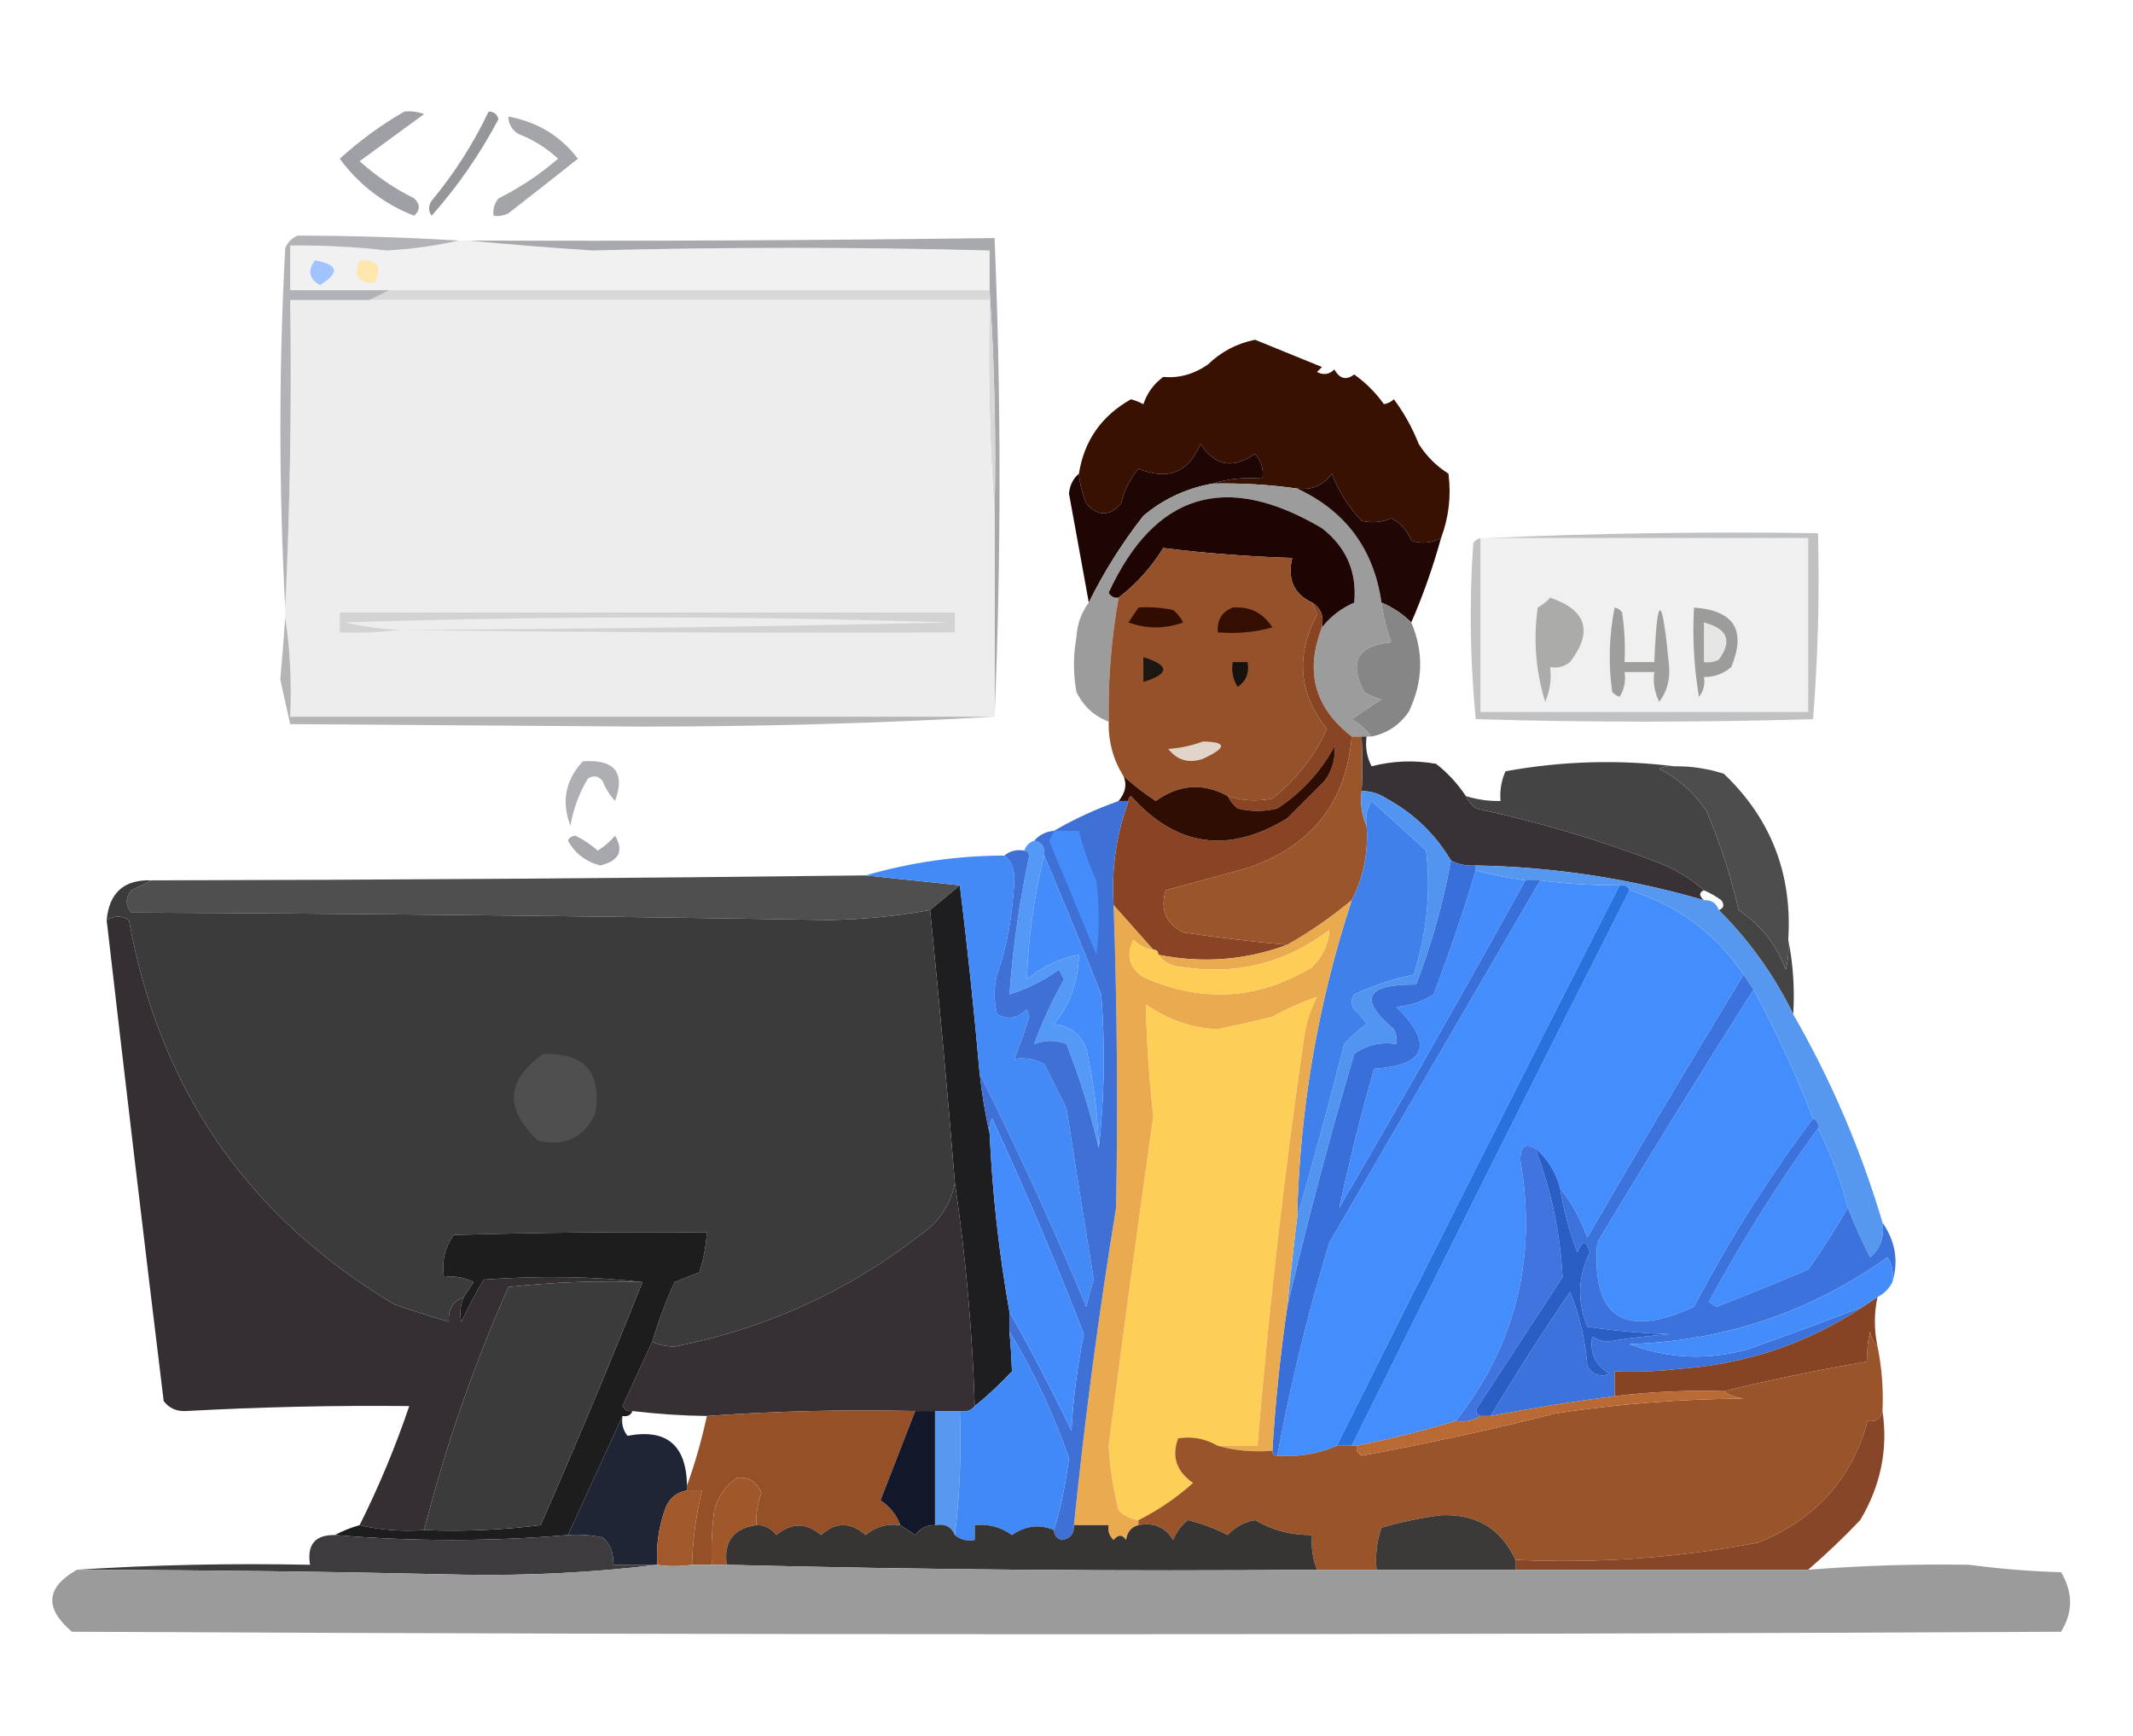 <?xml version="1.0" encoding="UTF-8"?>
<!DOCTYPE svg PUBLIC "-//W3C//DTD SVG 1.1//EN" "http://www.w3.org/Graphics/SVG/1.1/DTD/svg11.dtd">
<svg xmlns="http://www.w3.org/2000/svg" version="1.1" width="430px" height="350px" style="shape-rendering:geometricPrecision; text-rendering:geometricPrecision; image-rendering:optimizeQuality; fill-rule:evenodd; clip-rule:evenodd" xmlns:xlink="http://www.w3.org/1999/xlink">
<g><path style="opacity:0.969" fill="#919398" d="M 98.5,22.5 C 99.497,22.47 100.164,22.97 100.5,24C 96.795,31.041 92.295,37.541 87,43.5C 86.333,42.5 86.333,41.5 87,40.5C 91.603,34.952 95.437,28.952 98.5,22.5 Z"/></g>
<g><path style="opacity:1" fill="#a3a5a8" d="M 102.5,23.5 C 108.322,24.571 112.989,27.405 116.5,32C 111.929,35.639 107.262,39.306 102.5,43C 101.552,43.483 100.552,43.65 99.5,43.5C 99.33,42.178 99.663,41.011 100.5,40C 104.844,37.83 108.844,35.163 112.5,32C 110.17,29.833 107.503,28.166 104.5,27C 103.177,26.184 102.511,25.017 102.5,23.5 Z"/></g>
<g><path style="opacity:0.999" fill="#9fa0a5" d="M 81.5,22.5 C 82.873,22.343 84.207,22.51 85.5,23C 81.167,26.167 76.833,29.333 72.5,32.5C 75.817,35.493 79.483,37.993 83.5,40C 84.731,41.183 84.731,42.349 83.5,43.5C 77.377,41.108 72.377,37.275 68.5,32C 72.546,28.323 76.879,25.156 81.5,22.5 Z"/></g>
<g><path style="opacity:1" fill="#f1f1f2" d="M 92.5,48.5 C 93.167,48.5 93.833,48.5 94.5,48.5C 102.67,49.291 111.004,49.958 119.5,50.5C 146.154,49.797 172.821,49.797 199.5,50.5C 199.5,53.167 199.5,55.833 199.5,58.5C 159.167,58.5 118.833,58.5 78.5,58.5C 71.833,58.5 65.167,58.5 58.5,58.5C 58.5,55.5 58.5,52.5 58.5,49.5C 65.019,49.43 71.519,49.763 78,50.5C 83.031,50.223 87.865,49.556 92.5,48.5 Z"/></g>
<g><path style="opacity:1" fill="#a7a9ad" d="M 200.5,144.5 C 200.5,130.833 200.5,117.167 200.5,103.5C 200.829,88.324 200.496,73.324 199.5,58.5C 199.5,55.833 199.5,53.167 199.5,50.5C 172.821,49.797 146.154,49.797 119.5,50.5C 111.004,49.958 102.67,49.291 94.5,48.5C 128.477,48.637 163.81,48.47 200.5,48C 201.832,80.264 201.832,112.431 200.5,144.5 Z"/></g>
<g><path style="opacity:1" fill="#a1c3fe" d="M 63.5,52.5 C 68.218,53.319 68.552,54.986 64.5,57.5C 62.296,56.218 61.962,54.551 63.5,52.5 Z"/></g>
<g><path style="opacity:1" fill="#fde7ad" d="M 72.5,52.5 C 76.161,52.35 77.161,53.85 75.5,57C 72.14,57.118 71.14,55.618 72.5,52.5 Z"/></g>
<g><path style="opacity:1" fill="#d8d8d8" d="M 78.5,58.5 C 118.833,58.5 159.167,58.5 199.5,58.5C 200.496,73.324 200.829,88.324 200.5,103.5C 199.504,89.343 199.171,75.01 199.5,60.5C 157.833,60.5 116.167,60.5 74.5,60.5C 75.833,59.833 77.167,59.167 78.5,58.5 Z"/></g>
<g><path style="opacity:1" fill="#ededed" d="M 74.5,60.5 C 116.167,60.5 157.833,60.5 199.5,60.5C 199.171,75.01 199.504,89.343 200.5,103.5C 200.5,117.167 200.5,130.833 200.5,144.5C 153.167,144.5 105.833,144.5 58.5,144.5C 58.824,137.646 58.491,130.979 57.5,124.5C 57.5,123.833 57.5,123.167 57.5,122.5C 58.477,101.879 58.81,81.213 58.5,60.5C 63.833,60.5 69.167,60.5 74.5,60.5 Z"/></g>
<g><path style="opacity:0.059" fill="#2b1511" d="M 243.5,73.5 C 242.833,72.167 242.833,72.167 243.5,73.5 Z"/></g>
<g><path style="opacity:0.973" fill="#b1b2b5" d="M 92.5,48.5 C 87.865,49.556 83.031,50.223 78,50.5C 71.519,49.763 65.019,49.43 58.5,49.5C 58.5,52.5 58.5,55.5 58.5,58.5C 65.167,58.5 71.833,58.5 78.5,58.5C 77.167,59.167 75.833,59.833 74.5,60.5C 69.167,60.5 63.833,60.5 58.5,60.5C 58.81,81.213 58.477,101.879 57.5,122.5C 56.199,98.28 56.199,74.113 57.5,50C 58.008,48.831 58.842,47.998 60,47.5C 71.29,47.534 82.124,47.867 92.5,48.5 Z"/></g>
<g><path style="opacity:1" fill="#391103" d="M 290.5,108.5 C 288.598,109.511 286.598,109.678 284.5,109C 283.733,106.947 282.4,105.447 280.5,104.5C 278.527,105.331 276.527,105.498 274.5,105C 271.872,102.246 269.872,99.079 268.5,95.5C 266.754,97.854 264.421,98.854 261.5,98.5C 255.87,97.708 250.203,97.375 244.5,97.5C 247.625,96.521 250.958,96.187 254.5,96.5C 254.769,94.571 254.269,92.905 253,91.5C 248.57,94.631 244.903,93.964 242,89.5C 239.633,95.267 235.466,96.934 229.5,94.5C 227.806,96.554 226.639,98.888 226,101.5C 223.667,104.167 221.333,104.167 219,101.5C 218.187,99.564 217.687,97.564 217.5,95.5C 218.563,88.843 222.063,83.843 228,80.5C 228.873,80.736 229.707,81.069 230.5,81.5C 231.245,79.253 232.578,77.42 234.5,76C 237.685,76.284 240.685,75.451 243.5,73.5C 246.146,70.926 249.313,69.259 253,68.5C 257.489,70.312 261.989,72.145 266.5,74C 266.167,74.333 265.833,74.667 265.5,75C 266.784,75.684 267.951,75.517 269,74.5C 270.079,76.394 271.413,76.727 273,75.5C 275.355,77.189 277.355,79.189 279,81.5C 279.772,81.355 280.439,81.022 281,80.5C 283.031,83.223 284.698,86.223 286,89.5C 287.561,91.973 289.561,93.973 292,95.5C 292.574,99.977 292.074,104.31 290.5,108.5 Z"/></g>
<g><path style="opacity:1" fill="#1e0605" d="M 244.5,97.5 C 239.249,98.417 234.582,100.583 230.5,104C 226.142,109.583 222.475,115.417 219.5,121.5C 218.172,114.185 216.839,106.851 215.5,99.5C 215.668,97.829 216.335,96.496 217.5,95.5C 217.687,97.564 218.187,99.564 219,101.5C 221.333,104.167 223.667,104.167 226,101.5C 226.639,98.888 227.806,96.554 229.5,94.5C 235.466,96.934 239.633,95.267 242,89.5C 244.903,93.964 248.57,94.631 253,91.5C 254.269,92.905 254.769,94.571 254.5,96.5C 250.958,96.187 247.625,96.521 244.5,97.5 Z"/></g>
<g><path style="opacity:1" fill="#9d9c9c" d="M 244.5,97.5 C 250.203,97.375 255.87,97.708 261.5,98.5C 271.287,103.056 276.953,110.722 278.5,121.5C 278.851,124.238 279.518,126.904 280.5,129.5C 273.689,130.138 271.855,133.471 275,139.5C 276.067,140.191 277.234,140.691 278.5,141C 276.5,142.333 274.5,143.667 272.5,145C 274.093,145.949 275.426,147.115 276.5,148.5C 276.167,148.5 275.833,148.5 275.5,148.5C 275.167,148.5 274.833,148.5 274.5,148.5C 273.833,148.5 273.167,148.5 272.5,148.5C 265.026,142.736 263.026,135.403 266.5,126.5C 268.196,124.315 270.362,122.648 273,121.5C 273.585,115.333 271.418,110.333 266.5,106.5C 247.136,95.044 232.803,99.377 223.5,119.5C 223.957,120.298 224.624,120.631 225.5,120.5C 224.029,128.758 223.362,137.091 223.5,145.5C 220.551,144.386 218.385,142.386 217,139.5C 216.333,135.833 216.333,132.167 217,128.5C 217.156,125.809 217.989,123.476 219.5,121.5C 222.475,115.417 226.142,109.583 230.5,104C 234.582,100.583 239.249,98.417 244.5,97.5 Z"/></g>
<g><path style="opacity:1" fill="#1e0503" d="M 266.5,126.5 C 266.923,124.219 266.256,122.552 264.5,121.5C 260.826,119.779 259.493,116.779 260.5,112.5C 251.78,112.23 243.114,111.563 234.5,110.5C 232.03,114.481 229.03,117.814 225.5,120.5C 224.624,120.631 223.957,120.298 223.5,119.5C 232.803,99.377 247.136,95.044 266.5,106.5C 271.418,110.333 273.585,115.333 273,121.5C 270.362,122.648 268.196,124.315 266.5,126.5 Z"/></g>
<g><path style="opacity:1" fill="#200706" d="M 290.5,108.5 C 288.871,114.392 286.871,120.059 284.5,125.5C 282.772,123.774 280.772,122.441 278.5,121.5C 276.953,110.722 271.287,103.056 261.5,98.5C 264.421,98.854 266.754,97.854 268.5,95.5C 269.872,99.079 271.872,102.246 274.5,105C 276.527,105.498 278.527,105.331 280.5,104.5C 282.4,105.447 283.733,106.947 284.5,109C 286.598,109.678 288.598,109.511 290.5,108.5 Z"/></g>
<g><path style="opacity:1" fill="#955129" d="M 264.5,121.5 C 264.923,122.265 265.257,123.098 265.5,124C 261.138,132.147 261.805,139.813 267.5,147C 264.944,152.554 261.277,157.221 256.5,161C 253.445,161.634 250.445,161.468 247.5,160.5C 242.557,157.788 237.724,158.121 233,161.5C 230.629,159.946 228.463,158.279 226.5,156.5C 224.432,153.237 223.432,149.57 223.5,145.5C 223.362,137.091 224.029,128.758 225.5,120.5C 229.03,117.814 232.03,114.481 234.5,110.5C 243.114,111.563 251.78,112.23 260.5,112.5C 259.493,116.779 260.826,119.779 264.5,121.5 Z"/></g>
<g><path style="opacity:1" fill="#310d01" d="M 229.5,122.5 C 231.857,122.337 234.19,122.503 236.5,123C 237.357,123.689 238.023,124.522 238.5,125.5C 234.833,126.833 231.167,126.833 227.5,125.5C 228.193,124.482 228.859,123.482 229.5,122.5 Z"/></g>
<g><path style="opacity:1" fill="#d3d3d3" d="M 68.5,123.5 C 109.833,123.5 151.167,123.5 192.5,123.5C 192.5,124.833 192.5,126.167 192.5,127.5C 155.498,127.667 118.498,127.5 81.5,127C 118.171,126.833 154.838,126.333 191.5,125.5C 150.833,124.167 110.167,124.167 69.5,125.5C 73.122,126.325 76.789,126.825 80.5,127C 76.514,127.499 72.514,127.666 68.5,127.5C 68.5,126.167 68.5,124.833 68.5,123.5 Z"/></g>
<g><path style="opacity:1" fill="#340e01" d="M 248.5,122.5 C 251.99,122.245 254.657,123.578 256.5,126.5C 252.893,127.489 249.226,127.823 245.5,127.5C 245.31,125.041 246.31,123.374 248.5,122.5 Z"/></g>
<g><path style="opacity:1" fill="#878687" d="M 278.5,121.5 C 280.772,122.441 282.772,123.774 284.5,125.5C 287.057,131.496 286.89,137.496 284,143.5C 282.143,146.2 279.643,147.866 276.5,148.5C 275.426,147.115 274.093,145.949 272.5,145C 274.5,143.667 276.5,142.333 278.5,141C 277.234,140.691 276.067,140.191 275,139.5C 271.855,133.471 273.689,130.138 280.5,129.5C 279.518,126.904 278.851,124.238 278.5,121.5 Z"/></g>
<g><path style="opacity:1" fill="#1d1714" d="M 230.5,132.5 C 235.833,134.167 235.833,135.833 230.5,137.5C 230.5,135.833 230.5,134.167 230.5,132.5 Z"/></g>
<g><path style="opacity:1" fill="#18120f" d="M 248.5,133.5 C 249.5,133.5 250.5,133.5 251.5,133.5C 251.884,135.665 251.217,137.332 249.5,138.5C 248.548,136.955 248.215,135.288 248.5,133.5 Z"/></g>
<g><path style="opacity:0.999" fill="#c0c1c2" d="M 299.5,108.5 C 321.66,107.503 343.994,107.169 366.5,107.5C 366.822,120.08 366.489,132.58 365.5,145C 342.833,145.667 320.167,145.667 297.5,145C 296.346,133.243 296.179,121.409 297,109.5C 297.383,108.944 297.883,108.611 298.5,108.5C 298.5,120.167 298.5,131.833 298.5,143.5C 320.5,143.5 342.5,143.5 364.5,143.5C 364.5,131.833 364.5,120.167 364.5,108.5C 342.833,108.5 321.167,108.5 299.5,108.5 Z"/></g>
<g><path style="opacity:1" fill="#f0f0f0" d="M 298.5,108.5 C 298.833,108.5 299.167,108.5 299.5,108.5C 321.167,108.5 342.833,108.5 364.5,108.5C 364.5,120.167 364.5,131.833 364.5,143.5C 342.5,143.5 320.5,143.5 298.5,143.5C 298.5,131.833 298.5,120.167 298.5,108.5 Z"/></g>
<g><path style="opacity:1" fill="#9e9e9d" d="M 325.5,122.5 C 326.117,122.611 326.617,122.944 327,123.5C 327.498,126.817 327.665,130.15 327.5,133.5C 329.5,133.5 331.5,133.5 333.5,133.5C 334.085,119.219 335.085,119.553 336.5,134.5C 336.679,137.131 336.013,139.465 334.5,141.5C 333.534,139.604 333.201,137.604 333.5,135.5C 331.5,135.5 329.5,135.5 327.5,135.5C 327.785,137.288 327.452,138.955 326.5,140.5C 325.914,140.291 325.414,139.957 325,139.5C 324.215,133.751 324.382,128.084 325.5,122.5 Z"/></g>
<g><path style="opacity:1" fill="#9c9c9b" d="M 341.5,122.5 C 349.6,123.088 352.1,127.088 349,134.5C 347.416,135.861 345.582,136.528 343.5,136.5C 343.762,137.978 343.429,139.311 342.5,140.5C 341.504,134.537 341.171,128.537 341.5,122.5 Z"/></g>
<g><path style="opacity:1" fill="#e6e6e6" d="M 343.5,125.5 C 348.287,126.726 349.287,129.226 346.5,133C 345.552,133.483 344.552,133.649 343.5,133.5C 343.5,130.833 343.5,128.167 343.5,125.5 Z"/></g>
<g><path style="opacity:1" fill="#ababaa" d="M 312.5,120.5 C 319.87,123.028 321.203,127.361 316.5,133.5C 315.311,134.429 313.978,134.762 312.5,134.5C 312.808,136.924 312.474,139.257 311.5,141.5C 309.581,135.299 309.081,128.966 310,122.5C 310.995,121.934 311.828,121.267 312.5,120.5 Z"/></g>
<g><path style="opacity:1" fill="#b4b5b7" d="M 57.5,124.5 C 58.491,130.979 58.824,137.646 58.5,144.5C 105.833,144.5 153.167,144.5 200.5,144.5C 177.176,145.833 153.51,146.5 129.5,146.5C 105.833,146.333 82.167,146.167 58.5,146C 57.833,143 57.167,140 56.5,137C 56.887,132.73 57.22,128.564 57.5,124.5 Z"/></g>
<g><path style="opacity:1" fill="#894424" d="M 264.5,121.5 C 266.256,122.552 266.923,124.219 266.5,126.5C 263.026,135.403 265.026,142.736 272.5,148.5C 271.384,161.803 264.384,170.636 251.5,175C 245.969,176.504 240.469,178.004 235,179.5C 233.843,183.346 235.009,186.179 238.5,188C 245.602,189.053 252.602,189.887 259.5,190.5C 251.058,193.625 242.392,194.291 233.5,192.5C 233.5,191.833 233.167,191.5 232.5,191.5C 229.805,188.474 227.138,185.474 224.5,182.5C 224.019,175.241 225.019,168.241 227.5,161.5C 227.435,161.062 227.601,160.728 228,160.5C 237.126,170.729 247.626,172.229 259.5,165C 262,162.5 264.5,160 267,157.5C 268.59,155.35 269.257,153.017 269,150.5C 266.215,155.619 262.382,159.786 257.5,163C 254.833,163.667 252.167,163.667 249.5,163C 248.619,162.292 247.953,161.458 247.5,160.5C 250.445,161.468 253.445,161.634 256.5,161C 261.277,157.221 264.944,152.554 267.5,147C 261.805,139.813 261.138,132.147 265.5,124C 265.257,123.098 264.923,122.265 264.5,121.5 Z"/></g>
<g><path style="opacity:1" fill="#e1d4c9" d="M 242.5,149.5 C 247.371,149.578 247.371,150.745 242.5,153C 239.672,153.969 237.338,153.303 235.5,151C 238.036,150.814 240.369,150.314 242.5,149.5 Z"/></g>
<g><path style="opacity:0.986" fill="#363034" d="M 274.5,148.5 C 274.833,148.5 275.167,148.5 275.5,148.5C 275.201,150.604 275.534,152.604 276.5,154.5C 280.777,153.394 285.11,153.228 289.5,154C 291.838,155.831 293.838,157.998 295.5,160.5C 295.953,161.458 296.619,162.292 297.5,163C 310.177,165.717 322.511,169.383 334.5,174C 337.898,175.357 340.898,177.19 343.5,179.5C 342.494,179.938 342.494,180.604 343.5,181.5C 328.533,177.131 313.2,174.798 297.5,174.5C 295.708,174.634 294.042,174.301 292.5,173.5C 289.35,168.185 285.017,164.019 279.5,161C 277.975,159.991 276.308,159.491 274.5,159.5C 274.695,156.044 274.695,152.378 274.5,148.5 Z"/></g>
<g><path style="opacity:0.95" fill="#3c3b3c" d="M 337.5,154.5 C 336.448,154.351 335.448,154.517 334.5,155C 338.408,157.032 341.575,159.866 344,163.5C 346.784,169.97 348.951,176.636 350.5,183.5C 354.938,186.444 358.104,190.444 360,195.5C 360.495,193.527 360.662,191.527 360.5,189.5C 361.487,194.305 361.821,199.305 361.5,204.5C 357.693,196.686 352.693,189.686 346.5,183.5C 347.525,183.103 347.692,182.437 347,181.5C 345.887,180.695 344.721,180.028 343.5,179.5C 340.898,177.19 337.898,175.357 334.5,174C 322.511,169.383 310.177,165.717 297.5,163C 296.619,162.292 295.953,161.458 295.5,160.5C 297.764,161.219 300.097,161.552 302.5,161.5C 302.318,159.409 302.652,157.409 303.5,155.5C 314.937,153.438 326.27,153.105 337.5,154.5 Z"/></g>
<g><path style="opacity:0.994" fill="#4d4d4e" d="M 337.5,154.5 C 340.91,154.457 344.243,154.957 347.5,156C 357.02,165.046 361.353,176.213 360.5,189.5C 360.662,191.527 360.495,193.527 360,195.5C 358.104,190.444 354.938,186.444 350.5,183.5C 348.951,176.636 346.784,169.97 344,163.5C 341.575,159.866 338.408,157.032 334.5,155C 335.448,154.517 336.448,154.351 337.5,154.5 Z"/></g>
<g><path style="opacity:0.969" fill="#acadb0" d="M 117.5,153.5 C 123.919,153.063 126.085,155.729 124,161.5C 122.916,160.335 122.083,159.002 121.5,157.5C 120.635,156.417 119.635,156.251 118.5,157C 116.745,159.93 115.578,163.097 115,166.5C 113.13,161.647 113.963,157.314 117.5,153.5 Z"/></g>
<g><path style="opacity:1" fill="#9a552b" d="M 272.5,148.5 C 273.167,148.5 273.833,148.5 274.5,148.5C 274.695,152.378 274.695,156.044 274.5,159.5C 274.198,162.059 274.532,164.393 275.5,166.5C 275.876,171.894 274.876,176.894 272.5,181.5C 268.442,184.89 264.109,187.89 259.5,190.5C 252.602,189.887 245.602,189.053 238.5,188C 235.009,186.179 233.843,183.346 235,179.5C 240.469,178.004 245.969,176.504 251.5,175C 264.384,170.636 271.384,161.803 272.5,148.5 Z"/></g>
<g><path style="opacity:1" fill="#300d02" d="M 227.5,161.5 C 226.833,161.5 226.167,161.5 225.5,161.5C 226.89,159.831 227.223,158.164 226.5,156.5C 228.463,158.279 230.629,159.946 233,161.5C 237.724,158.121 242.557,157.788 247.5,160.5C 247.953,161.458 248.619,162.292 249.5,163C 252.167,163.667 254.833,163.667 257.5,163C 262.382,159.786 266.215,155.619 269,150.5C 269.257,153.017 268.59,155.35 267,157.5C 264.5,160 262,162.5 259.5,165C 247.626,172.229 237.126,170.729 228,160.5C 227.601,160.728 227.435,161.062 227.5,161.5 Z"/></g>
<g><path style="opacity:1" fill="#a7a8ac" d="M 114.5,169.5 C 114.735,168.903 115.235,168.57 116,168.5C 117.626,169.289 119.126,170.289 120.5,171.5C 121.814,170.687 122.981,169.687 124,168.5C 125.798,171.579 124.798,173.579 121,174.5C 118.062,173.717 115.896,172.05 114.5,169.5 Z"/></g>
<g><path style="opacity:1" fill="#448cfb" d="M 297.5,175.5 C 300.789,176.374 304.123,177.041 307.5,177.5C 295.251,199.667 282.751,221.667 270,243.5C 271.997,234.179 274.33,224.846 277,215.5C 287.584,214.751 289.084,210.584 281.5,203C 284.234,202.79 286.734,201.956 289,200.5C 292.134,192.263 294.968,183.93 297.5,175.5 Z"/></g>
<g><path style="opacity:0.995" fill="#4f4f4f" d="M 174.5,176.5 C 180.833,177.167 187.167,177.833 193.5,178.5C 191.5,180.167 189.5,181.833 187.5,183.5C 180.773,184.723 173.939,185.389 167,185.5C 120.172,184.715 73.339,184.215 26.5,184C 25.253,182.542 25.253,181.042 26.5,179.5C 27.949,178.828 29.282,178.161 30.5,177.5C 78.614,177.407 126.614,177.074 174.5,176.5 Z"/></g>
<g><path style="opacity:1" fill="#448dfc" d="M 310.5,177.5 C 315.805,178.194 321.138,178.528 326.5,178.5C 307.303,216.109 288.303,253.776 269.5,291.5C 265.79,293.136 261.79,293.802 257.5,293.5C 260.171,278.979 263.671,264.646 268,250.5C 282.178,226.139 296.345,201.806 310.5,177.5 Z"/></g>
<g><path style="opacity:1" fill="#448dfc" d="M 328.5,179.5 C 338.169,182.509 345.836,188.175 351.5,196.5C 340.828,214.019 330.328,231.686 320,249.5C 318.619,245.796 316.786,242.463 314.5,239.5C 313.617,236.296 311.95,233.629 309.5,231.5C 307.441,230.354 306.441,231.187 306.5,234C 309.889,253.629 305.556,271.129 293.5,286.5C 287.023,288.452 280.357,290.119 273.5,291.5C 273.167,291.5 272.833,291.5 272.5,291.5C 290.959,254.162 309.626,216.829 328.5,179.5 Z"/></g>
<g><path style="opacity:1" fill="#5697ef" d="M 297.5,175.5 C 297.5,175.167 297.5,174.833 297.5,174.5C 313.2,174.798 328.533,177.131 343.5,181.5C 345.027,181.427 346.027,182.094 346.5,183.5C 352.693,189.686 357.693,196.686 361.5,204.5C 369.139,217.78 375.139,231.78 379.5,246.5C 379.936,249.364 379.103,251.697 377,253.5C 375.317,250.166 373.817,246.833 372.5,243.5C 371.071,237.871 369.071,232.537 366.5,227.5C 366.672,226.508 366.338,225.842 365.5,225.5C 362.01,216.525 358.01,207.858 353.5,199.5C 352.833,198.5 352.167,197.5 351.5,196.5C 345.836,188.175 338.169,182.509 328.5,179.5C 328.158,178.662 327.492,178.328 326.5,178.5C 321.138,178.528 315.805,178.194 310.5,177.5C 309.5,177.5 308.5,177.5 307.5,177.5C 304.123,177.041 300.789,176.374 297.5,175.5 Z"/></g>
<g><path style="opacity:1" fill="#1e1d1f" d="M 193.5,178.5 C 195.051,191.139 196.384,203.805 197.5,216.5C 197.956,220.664 198.622,224.664 199.5,228.5C 200.056,240.631 201.39,252.631 203.5,264.5C 203.5,265.833 203.5,267.167 203.5,268.5C 203.75,271.214 203.917,273.881 204,276.5C 201.63,279.039 199.13,281.372 196.5,283.5C 196.01,268.281 194.677,253.281 192.5,238.5C 191.014,220.153 189.347,201.82 187.5,183.5C 189.5,181.833 191.5,180.167 193.5,178.5 Z"/></g>
<g><path style="opacity:0.999" fill="#352f33" d="M 93.5,261.5 C 92.782,263.137 92.615,264.803 93,266.5C 94.373,263.588 95.873,260.754 97.5,258C 108.912,257.179 119.578,257.345 129.5,258.5C 120.475,258.168 111.475,258.502 102.5,259.5C 95.452,275.361 89.785,291.694 85.5,308.5C 80.968,308.818 76.634,308.485 72.5,307.5C 76.392,299.719 79.725,291.719 82.5,283.5C 67.524,283.341 52.524,283.675 37.5,284.5C 35.626,284.61 34.126,283.944 33,282.5C 29.057,250.175 25.223,217.842 21.5,185.5C 23.086,184.587 24.586,184.587 26,185.5C 32.075,219.492 49.908,245.326 79.5,263C 83.215,264.295 86.882,265.462 90.5,266.5C 90.273,264.067 91.273,262.401 93.5,261.5 Z"/></g>
<g><path style="opacity:1" fill="#3c3b3c" d="M 30.5,177.5 C 29.282,178.161 27.949,178.828 26.5,179.5C 25.253,181.042 25.253,182.542 26.5,184C 73.339,184.215 120.172,184.715 167,185.5C 173.939,185.389 180.773,184.723 187.5,183.5C 189.347,201.82 191.014,220.153 192.5,238.5C 191.681,242.853 189.348,246.353 185.5,249C 170.836,260.413 154.336,267.913 136,271.5C 134.293,271.492 132.793,271.158 131.5,270.5C 132.702,266.422 134.202,262.422 136,258.5C 137.667,257.833 139.333,257.167 141,256.5C 141.822,253.883 142.322,251.216 142.5,248.5C 125.497,248.333 108.497,248.5 91.5,249C 89.679,251.456 89.012,254.289 89.5,257.5C 91.604,257.201 93.604,257.534 95.5,258.5C 94.808,259.518 94.141,260.518 93.5,261.5C 91.273,262.401 90.273,264.067 90.5,266.5C 86.882,265.462 83.215,264.295 79.5,263C 49.908,245.326 32.075,219.492 26,185.5C 24.586,184.587 23.086,184.587 21.5,185.5C 22.019,179.979 25.019,177.312 30.5,177.5 Z"/></g>
<g><path style="opacity:1" fill="#438af7" d="M 202.5,172.5 C 203.765,173.514 204.431,175.014 204.5,177C 204.174,184.403 203.008,190.903 201,196.5C 200.333,199.167 200.333,201.833 201,204.5C 203.155,205.683 205.155,205.35 207,203.5C 207.167,204 207.333,204.5 207.5,205C 206.577,207.94 205.577,210.773 204.5,213.5C 206.604,213.201 208.604,213.534 210.5,214.5C 212.016,217.531 213.516,220.531 215,223.5C 216.78,235.016 218.614,246.516 220.5,258C 219.922,259.811 219.422,261.645 219,263.5C 212.332,247.504 205.165,231.838 197.5,216.5C 196.384,203.805 195.051,191.139 193.5,178.5C 187.167,177.833 180.833,177.167 174.5,176.5C 183.627,173.859 192.961,172.525 202.5,172.5 Z"/></g>
<g><path style="opacity:1" fill="#5295f1" d="M 274.5,159.5 C 276.308,159.491 277.975,159.991 279.5,161C 285.017,164.019 289.35,168.185 292.5,173.5C 290.954,182.014 288.62,190.347 285.5,198.5C 275.274,198.435 273.774,201.435 281,207.5C 281.483,208.448 281.649,209.448 281.5,210.5C 278.289,210.012 275.456,210.679 273,212.5C 268.004,229.492 263.504,246.492 259.5,263.5C 260.094,257.49 260.76,251.49 261.5,245.5C 264.8,233.973 267.967,222.306 271,210.5C 272.351,208.981 273.851,207.648 275.5,206.5C 274.855,205.354 274.022,204.354 273,203.5C 272.333,202.5 272.333,201.5 273,200.5C 276.849,198.705 280.849,197.371 285,196.5C 287.648,188.059 288.482,179.725 287.5,171.5C 283.859,168.195 280.192,164.862 276.5,161.5C 275.548,163.045 275.215,164.712 275.5,166.5C 274.532,164.393 274.198,162.059 274.5,159.5 Z"/></g>
<g><path style="opacity:1" fill="#5599f7" d="M 208.5,169.5 C 210.048,169.821 210.715,170.821 210.5,172.5C 208.46,180.734 207.294,189.068 207,197.5C 210.062,194.885 213.562,193.219 217.5,192.5C 217.411,197.769 215.744,202.436 212.5,206.5C 215.688,206.856 217.855,208.523 219,211.5C 220.482,218.092 221.316,224.759 221.5,231.5C 219.874,224.449 217.708,217.449 215,210.5C 212.919,209.667 210.752,209.667 208.5,210.5C 210.105,206.034 212.105,201.701 214.5,197.5C 214.167,196.833 213.833,196.167 213.5,195.5C 210.381,197.726 207.048,199.393 203.5,200.5C 204.179,191.069 205.512,181.736 207.5,172.5C 207.376,171.893 207.043,171.56 206.5,171.5C 206.833,170.5 207.5,169.833 208.5,169.5 Z"/></g>
<g><path style="opacity:1" fill="#4080eb" d="M 261.5,245.5 C 262.013,223.567 265.679,202.234 272.5,181.5C 274.876,176.894 275.876,171.894 275.5,166.5C 275.215,164.712 275.548,163.045 276.5,161.5C 280.192,164.862 283.859,168.195 287.5,171.5C 288.482,179.725 287.648,188.059 285,196.5C 280.849,197.371 276.849,198.705 273,200.5C 272.333,201.5 272.333,202.5 273,203.5C 274.022,204.354 274.855,205.354 275.5,206.5C 273.851,207.648 272.351,208.981 271,210.5C 267.967,222.306 264.8,233.973 261.5,245.5 Z"/></g>
<g><path style="opacity:1" fill="#448dfc" d="M 353.5,199.5 C 358.01,207.858 362.01,216.525 365.5,225.5C 356.525,237.427 348.525,250.094 341.5,263.5C 327.314,269.972 320.814,265.639 322,250.5C 332.297,233.371 342.797,216.371 353.5,199.5 Z"/></g>
<g><path style="opacity:1" fill="#fecf57" d="M 245.5,291.5 C 242.999,290.054 240.333,289.554 237.5,290C 236.144,293.653 237.144,296.653 240.5,299C 237.122,302.015 233.456,304.515 229.5,306.5C 227.956,306.297 226.622,305.63 225.5,304.5C 224.425,300.233 223.758,295.9 223.5,291.5C 226.377,269.319 229.377,247.152 232.5,225C 231.64,217.489 231.14,209.989 231,202.5C 235.576,205.665 240.41,207.332 245.5,207.5C 249.181,206.73 252.848,205.897 256.5,205C 259.525,203.312 262.525,201.979 265.5,201C 264.286,203.351 263.452,205.851 263,208.5C 258.94,236.247 255.774,263.913 253.5,291.5C 250.833,291.5 248.167,291.5 245.5,291.5 Z"/></g>
<g><path style="opacity:1" fill="#396fd9" d="M 292.5,173.5 C 294.042,174.301 295.708,174.634 297.5,174.5C 297.5,174.833 297.5,175.167 297.5,175.5C 294.968,183.93 292.134,192.263 289,200.5C 286.734,201.956 284.234,202.79 281.5,203C 289.084,210.584 287.584,214.751 277,215.5C 274.33,224.846 271.997,234.179 270,243.5C 282.751,221.667 295.251,199.667 307.5,177.5C 308.5,177.5 309.5,177.5 310.5,177.5C 296.345,201.806 282.178,226.139 268,250.5C 263.671,264.646 260.171,278.979 257.5,293.5C 256.833,293.5 256.5,293.167 256.5,292.5C 257.089,282.789 258.089,273.122 259.5,263.5C 263.504,246.492 268.004,229.492 273,212.5C 275.456,210.679 278.289,210.012 281.5,210.5C 281.649,209.448 281.483,208.448 281,207.5C 273.774,201.435 275.274,198.435 285.5,198.5C 288.62,190.347 290.954,182.014 292.5,173.5 Z"/></g>
<g><path style="opacity:1" fill="#504f50" d="M 109.5,212.5 C 117.861,212.213 121.361,216.213 120,224.5C 117.784,229.369 113.951,231.203 108.5,230C 101.642,223.676 101.976,217.843 109.5,212.5 Z"/></g>
<g><path style="opacity:1" fill="#eaaa4f" d="M 272.5,181.5 C 265.679,202.234 262.013,223.567 261.5,245.5C 260.76,251.49 260.094,257.49 259.5,263.5C 258.089,273.122 257.089,282.789 256.5,292.5C 252.629,292.815 248.962,292.482 245.5,291.5C 248.167,291.5 250.833,291.5 253.5,291.5C 255.774,263.913 258.94,236.247 263,208.5C 263.452,205.851 264.286,203.351 265.5,201C 262.525,201.979 259.525,203.312 256.5,205C 252.848,205.897 249.181,206.73 245.5,207.5C 240.41,207.332 235.576,205.665 231,202.5C 231.14,209.989 231.64,217.489 232.5,225C 229.377,247.152 226.377,269.319 223.5,291.5C 223.758,295.9 224.425,300.233 225.5,304.5C 226.622,305.63 227.956,306.297 229.5,306.5C 229.5,306.833 229.5,307.167 229.5,307.5C 228.069,307.881 227.236,308.881 227,310.5C 226.259,309.359 225.425,309.359 224.5,310.5C 223.614,309.675 223.281,308.675 223.5,307.5C 221.167,307.5 218.833,307.5 216.5,307.5C 218.681,286.101 221.514,264.767 225,243.5C 225.37,223.164 225.204,202.831 224.5,182.5C 227.138,185.474 229.805,188.474 232.5,191.5C 230.956,191.297 229.622,190.63 228.5,189.5C 226.948,192.567 227.615,195.067 230.5,197C 242.266,202.26 253.599,201.593 264.5,195C 266.661,192.851 267.828,190.351 268,187.5C 259.247,194.147 249.414,196.647 238.5,195C 236.347,194.901 234.681,194.067 233.5,192.5C 242.392,194.291 251.058,193.625 259.5,190.5C 264.109,187.89 268.442,184.89 272.5,181.5 Z"/></g>
<g><path style="opacity:1" fill="#fdcd56" d="M 232.5,191.5 C 233.167,191.5 233.5,191.833 233.5,192.5C 234.681,194.067 236.347,194.901 238.5,195C 249.414,196.647 259.247,194.147 268,187.5C 267.828,190.351 266.661,192.851 264.5,195C 253.599,201.593 242.266,202.26 230.5,197C 227.615,195.067 226.948,192.567 228.5,189.5C 229.622,190.63 230.956,191.297 232.5,191.5 Z"/></g>
<g><path style="opacity:1" fill="#3e70d6" d="M 225.5,161.5 C 226.167,161.5 226.833,161.5 227.5,161.5C 225.019,168.241 224.019,175.241 224.5,182.5C 225.204,202.831 225.37,223.164 225,243.5C 221.514,264.767 218.681,286.101 216.5,307.5C 216.582,309.252 215.749,310.252 214,310.5C 212.97,310.164 212.47,309.497 212.5,308.5C 213.86,303.869 214.86,299.036 215.5,294C 212.34,284.978 208.34,276.478 203.5,268.5C 203.5,267.167 203.5,265.833 203.5,264.5C 207.892,272.281 212.059,280.281 216,288.5C 216.354,281.937 217.187,275.437 218.5,269C 212.811,254.306 206.644,239.806 200,225.5C 199.517,226.448 199.351,227.448 199.5,228.5C 198.622,224.664 197.956,220.664 197.5,216.5C 205.165,231.838 212.332,247.504 219,263.5C 219.422,261.645 219.922,259.811 220.5,258C 218.614,246.516 216.78,235.016 215,223.5C 213.516,220.531 212.016,217.531 210.5,214.5C 208.604,213.534 206.604,213.201 204.5,213.5C 205.577,210.773 206.577,207.94 207.5,205C 207.333,204.5 207.167,204 207,203.5C 205.155,205.35 203.155,205.683 201,204.5C 200.333,201.833 200.333,199.167 201,196.5C 203.008,190.903 204.174,184.403 204.5,177C 204.431,175.014 203.765,173.514 202.5,172.5C 203.568,171.566 204.901,171.232 206.5,171.5C 207.043,171.56 207.376,171.893 207.5,172.5C 205.512,181.736 204.179,191.069 203.5,200.5C 207.048,199.393 210.381,197.726 213.5,195.5C 213.833,196.167 214.167,196.833 214.5,197.5C 212.105,201.701 210.105,206.034 208.5,210.5C 210.752,209.667 212.919,209.667 215,210.5C 217.708,217.449 219.874,224.449 221.5,231.5C 222.659,221.342 222.825,211.008 222,200.5C 218.238,191.026 214.405,181.693 210.5,172.5C 210.715,170.821 210.048,169.821 208.5,169.5C 209.514,168.326 210.847,167.66 212.5,167.5C 216.586,165.13 220.919,163.13 225.5,161.5 Z"/></g>
<g><path style="opacity:1" fill="#448cfa" d="M 210.5,172.5 C 214.405,181.693 218.238,191.026 222,200.5C 222.825,211.008 222.659,221.342 221.5,231.5C 221.316,224.759 220.482,218.092 219,211.5C 217.855,208.523 215.688,206.856 212.5,206.5C 215.744,202.436 217.411,197.769 217.5,192.5C 213.562,193.219 210.062,194.885 207,197.5C 207.294,189.068 208.46,180.734 210.5,172.5 Z"/></g>
<g><path style="opacity:1" fill="#438cfa" d="M 212.5,167.5 C 214.167,167.5 215.833,167.5 217.5,167.5C 218.36,170.911 219.526,174.244 221,177.5C 221.667,182.5 221.667,187.5 221,192.5C 217.815,184.803 214.649,177.137 211.5,169.5C 211.863,168.817 212.196,168.15 212.5,167.5 Z"/></g>
<g><path style="opacity:1" fill="#4274df" d="M 309.5,231.5 C 312.701,239.921 314.534,248.588 315,257.5C 309.33,266.176 303.663,274.843 298,283.5C 297.308,284.437 297.475,285.103 298.5,285.5C 297.081,286.451 295.415,286.784 293.5,286.5C 305.556,271.129 309.889,253.629 306.5,234C 306.441,231.187 307.441,230.354 309.5,231.5 Z"/></g>
<g><path style="opacity:1" fill="#448dfc" d="M 366.5,227.5 C 369.071,232.537 371.071,237.871 372.5,243.5C 370.091,247.761 367.424,251.927 364.5,256C 358.407,258.571 352.24,261.071 346,263.5C 345.5,263.167 345,262.833 344.5,262.5C 351.108,250.263 358.441,238.597 366.5,227.5 Z"/></g>
<g><path style="opacity:1" fill="#448cfb" d="M 203.5,264.5 C 201.39,252.631 200.056,240.631 199.5,228.5C 199.351,227.448 199.517,226.448 200,225.5C 206.644,239.806 212.811,254.306 218.5,269C 217.187,275.437 216.354,281.937 216,288.5C 212.059,280.281 207.892,272.281 203.5,264.5 Z"/></g>
<g><path style="opacity:1" fill="#362f33" d="M 192.5,238.5 C 194.677,253.281 196.01,268.281 196.5,283.5C 195.791,284.404 194.791,284.737 193.5,284.5C 191.833,284.5 190.167,284.5 188.5,284.5C 187.167,284.5 185.833,284.5 184.5,284.5C 170.323,284.171 156.323,284.504 142.5,285.5C 137.54,285.435 132.54,285.101 127.5,284.5C 126.624,284.631 125.957,284.298 125.5,283.5C 127.522,279.064 129.522,274.731 131.5,270.5C 132.793,271.158 134.293,271.492 136,271.5C 154.336,267.913 170.836,260.413 185.5,249C 189.348,246.353 191.681,242.853 192.5,238.5 Z"/></g>
<g><path style="opacity:1" fill="#3c72dc" d="M 351.5,196.5 C 352.167,197.5 352.833,198.5 353.5,199.5C 342.797,216.371 332.297,233.371 322,250.5C 320.814,265.639 327.314,269.972 341.5,263.5C 348.525,250.094 356.525,237.427 365.5,225.5C 366.338,225.842 366.672,226.508 366.5,227.5C 358.441,238.597 351.108,250.263 344.5,262.5C 345,262.833 345.5,263.167 346,263.5C 352.24,261.071 358.407,258.571 364.5,256C 367.424,251.927 370.091,247.761 372.5,243.5C 373.817,246.833 375.317,250.166 377,253.5C 379.103,251.697 379.936,249.364 379.5,246.5C 382.103,250.268 382.769,254.268 381.5,258.5C 381.785,256.712 381.452,255.045 380.5,253.5C 364.995,264.548 347.662,270.382 328.5,271C 336.359,273.98 344.359,274.313 352.5,272C 360.263,269.248 367.93,266.414 375.5,263.5C 364.444,270.863 352.11,275.029 338.5,276C 334.179,276.499 329.846,276.666 325.5,276.5C 325.5,278.167 325.5,279.833 325.5,281.5C 317.124,282.575 308.79,283.909 300.5,285.5C 305.563,277.054 310.896,268.72 316.5,260.5C 318.451,265.305 319.618,270.305 320,275.5C 321.133,277.211 322.633,277.711 324.5,277C 321.594,275.27 320.427,272.77 321,269.5C 321.893,270.081 322.893,270.415 324,270.5C 328.144,269.836 332.311,269.336 336.5,269C 330.917,268.809 325.417,268.309 320,267.5C 317.92,262.391 318.087,257.391 320.5,252.5C 319.831,249.972 318.998,249.972 318,252.5C 316.362,248.278 315.195,243.945 314.5,239.5C 316.786,242.463 318.619,245.796 320,249.5C 330.328,231.686 340.828,214.019 351.5,196.5 Z"/></g>
<g><path style="opacity:1" fill="#1e1d1e" d="M 131.5,270.5 C 129.522,274.731 127.522,279.064 125.5,283.5C 125.957,284.298 126.624,284.631 127.5,284.5C 127.158,285.338 126.492,285.672 125.5,285.5C 121.849,293.427 118.183,301.427 114.5,309.5C 98.931,310.823 83.264,310.823 67.5,309.5C 69.028,308.691 70.694,308.024 72.5,307.5C 76.634,308.485 80.968,308.818 85.5,308.5C 93.42,308.815 101.253,308.482 109,307.5C 116.132,291.264 122.965,274.931 129.5,258.5C 119.578,257.345 108.912,257.179 97.5,258C 95.873,260.754 94.373,263.588 93,266.5C 92.615,264.803 92.782,263.137 93.5,261.5C 94.141,260.518 94.808,259.518 95.5,258.5C 93.604,257.534 91.604,257.201 89.5,257.5C 89.012,254.289 89.679,251.456 91.5,249C 108.497,248.5 125.497,248.333 142.5,248.5C 142.322,251.216 141.822,253.883 141,256.5C 139.333,257.167 137.667,257.833 136,258.5C 134.202,262.422 132.702,266.422 131.5,270.5 Z"/></g>
<g><path style="opacity:1" fill="#3b3b3b" d="M 129.5,258.5 C 122.965,274.931 116.132,291.264 109,307.5C 101.253,308.482 93.42,308.815 85.5,308.5C 89.785,291.694 95.452,275.361 102.5,259.5C 111.475,258.502 120.475,258.168 129.5,258.5 Z"/></g>
<g><path style="opacity:1" fill="#2772dd" d="M 326.5,178.5 C 327.492,178.328 328.158,178.662 328.5,179.5C 309.626,216.829 290.959,254.162 272.5,291.5C 271.5,291.5 270.5,291.5 269.5,291.5C 288.303,253.776 307.303,216.109 326.5,178.5 Z"/></g>
<g><path style="opacity:1" fill="#864425" d="M 378.5,261.5 C 377.785,264.76 377.785,268.093 378.5,271.5C 377.732,270.737 377.232,269.737 377,268.5C 376.505,270.473 376.338,272.473 376.5,274.5C 366.629,276.195 356.962,278.195 347.5,280.5C 340.124,280.274 332.791,280.608 325.5,281.5C 325.5,279.833 325.5,278.167 325.5,276.5C 329.846,276.666 334.179,276.499 338.5,276C 352.11,275.029 364.444,270.863 375.5,263.5C 376.5,262.833 377.5,262.167 378.5,261.5 Z"/></g>
<g><path style="opacity:1" fill="#448cfa" d="M 381.5,258.5 C 380.833,259.833 379.833,260.833 378.5,261.5C 377.5,262.167 376.5,262.833 375.5,263.5C 367.93,266.414 360.263,269.248 352.5,272C 344.359,274.313 336.359,273.98 328.5,271C 347.662,270.382 364.995,264.548 380.5,253.5C 381.452,255.045 381.785,256.712 381.5,258.5 Z"/></g>
<g><path style="opacity:1" fill="#99542a" d="M 378.5,271.5 C 379.373,275.768 379.706,280.102 379.5,284.5C 379.179,286.048 378.179,286.715 376.5,286.5C 373.335,298.177 366.002,306.343 354.5,311C 338.32,314.109 321.987,315.275 305.5,314.5C 302.609,308.213 297.609,305.213 290.5,305.5C 286.446,306.024 282.446,306.857 278.5,308C 277.556,310.719 277.223,313.552 277.5,316.5C 273.5,316.5 269.5,316.5 265.5,316.5C 264.631,314.283 264.298,311.95 264.5,309.5C 260.354,309.553 256.521,308.553 253,306.5C 250.816,306.885 248.982,307.885 247.5,309.5C 244.988,308.201 242.321,307.201 239.5,306.5C 238.148,307.518 237.148,308.851 236.5,310.5C 234.929,307.907 232.596,306.907 229.5,307.5C 229.5,307.167 229.5,306.833 229.5,306.5C 233.456,304.515 237.122,302.015 240.5,299C 237.144,296.653 236.144,293.653 237.5,290C 240.333,289.554 242.999,290.054 245.5,291.5C 248.962,292.482 252.629,292.815 256.5,292.5C 256.5,293.167 256.833,293.5 257.5,293.5C 261.79,293.802 265.79,293.136 269.5,291.5C 270.5,291.5 271.5,291.5 272.5,291.5C 272.833,291.5 273.167,291.5 273.5,291.5C 273.369,292.376 273.702,293.043 274.5,293.5C 287.58,291.097 300.58,288.264 313.5,285C 326.076,283.059 338.743,282.059 351.5,282C 349.942,281.79 348.609,281.29 347.5,280.5C 356.962,278.195 366.629,276.195 376.5,274.5C 376.338,272.473 376.505,270.473 377,268.5C 377.232,269.737 377.732,270.737 378.5,271.5 Z"/></g>
<g><path style="opacity:1" fill="#2a5ec5" d="M 309.5,231.5 C 311.95,233.629 313.617,236.296 314.5,239.5C 315.195,243.945 316.362,248.278 318,252.5C 318.998,249.972 319.831,249.972 320.5,252.5C 318.087,257.391 317.92,262.391 320,267.5C 325.417,268.309 330.917,268.809 336.5,269C 332.311,269.336 328.144,269.836 324,270.5C 322.893,270.415 321.893,270.081 321,269.5C 320.427,272.77 321.594,275.27 324.5,277C 322.633,277.711 321.133,277.211 320,275.5C 319.618,270.305 318.451,265.305 316.5,260.5C 310.896,268.72 305.563,277.054 300.5,285.5C 299.833,285.5 299.167,285.5 298.5,285.5C 297.475,285.103 297.308,284.437 298,283.5C 303.663,274.843 309.33,266.176 315,257.5C 314.534,248.588 312.701,239.921 309.5,231.5 Z"/></g>
<g><path style="opacity:1" fill="#955028" d="M 184.5,284.5 C 182.183,290.443 179.849,296.443 177.5,302.5C 179.404,303.766 180.737,305.433 181.5,307.5C 178.843,307.162 176.51,307.829 174.5,309.5C 171.5,306.833 168.5,306.833 165.5,309.5C 162.578,306.966 159.578,306.966 156.5,309.5C 155.476,308.147 154.143,307.48 152.5,307.5C 152.38,305.266 152.713,303.099 153.5,301C 152.492,298.655 150.825,297.655 148.5,298C 146.19,299.637 144.69,301.804 144,304.5C 143.501,308.152 143.335,311.818 143.5,315.5C 142.167,315.5 140.833,315.5 139.5,315.5C 139.649,310.425 140.315,305.425 141.5,300.5C 140.5,300.5 139.5,300.5 138.5,300.5C 138.5,300.167 138.5,299.833 138.5,299.5C 140.123,295.022 141.456,290.356 142.5,285.5C 156.323,284.504 170.323,284.171 184.5,284.5 Z"/></g>
<g><path style="opacity:1" fill="#121829" d="M 184.5,284.5 C 185.833,284.5 187.167,284.5 188.5,284.5C 188.5,292.167 188.5,299.833 188.5,307.5C 186.857,307.48 185.524,308.147 184.5,309.5C 183.482,308.807 182.482,308.141 181.5,307.5C 180.737,305.433 179.404,303.766 177.5,302.5C 179.849,296.443 182.183,290.443 184.5,284.5 Z"/></g>
<g><path style="opacity:1" fill="#5898f1" d="M 188.5,284.5 C 190.167,284.5 191.833,284.5 193.5,284.5C 193.826,293.017 193.493,301.35 192.5,309.5C 191.817,307.824 190.483,307.157 188.5,307.5C 188.5,299.833 188.5,292.167 188.5,284.5 Z"/></g>
<g><path style="opacity:1" fill="#4189f6" d="M 203.5,268.5 C 208.34,276.478 212.34,284.978 215.5,294C 214.86,299.036 213.86,303.869 212.5,308.5C 209.57,307.264 206.737,307.597 204,309.5C 201.79,307.889 199.29,307.222 196.5,307.5C 196.5,308.5 196.5,309.5 196.5,310.5C 194.901,310.768 193.568,310.434 192.5,309.5C 193.493,301.35 193.826,293.017 193.5,284.5C 194.791,284.737 195.791,284.404 196.5,283.5C 199.13,281.372 201.63,279.039 204,276.5C 203.917,273.881 203.75,271.214 203.5,268.5 Z"/></g>
<g><path style="opacity:0.936" fill="#111728" d="M 125.5,285.5 C 125.238,286.978 125.571,288.311 126.5,289.5C 134.347,288.003 138.347,291.336 138.5,299.5C 138.5,299.833 138.5,300.167 138.5,300.5C 136.248,300.916 134.748,302.249 134,304.5C 132.763,308.06 132.263,311.727 132.5,315.5C 129.5,315.5 126.5,315.5 123.5,315.5C 123.822,313.278 123.155,311.444 121.5,310C 119.19,309.503 116.857,309.337 114.5,309.5C 118.183,301.427 121.849,293.427 125.5,285.5 Z"/></g>
<g><path style="opacity:1" fill="#b96934" d="M 347.5,280.5 C 348.609,281.29 349.942,281.79 351.5,282C 338.743,282.059 326.076,283.059 313.5,285C 300.58,288.264 287.58,291.097 274.5,293.5C 273.702,293.043 273.369,292.376 273.5,291.5C 280.357,290.119 287.023,288.452 293.5,286.5C 295.415,286.784 297.081,286.451 298.5,285.5C 299.167,285.5 299.833,285.5 300.5,285.5C 308.79,283.909 317.124,282.575 325.5,281.5C 332.791,280.608 340.124,280.274 347.5,280.5 Z"/></g>
<g><path style="opacity:1" fill="#874627" d="M 379.5,284.5 C 380.646,292.218 379.146,299.551 375,306.5C 371.604,310.065 368.104,313.398 364.5,316.5C 344.833,316.5 325.167,316.5 305.5,316.5C 305.5,315.833 305.5,315.167 305.5,314.5C 321.987,315.275 338.32,314.109 354.5,311C 366.002,306.343 373.335,298.177 376.5,286.5C 378.179,286.715 379.179,286.048 379.5,284.5 Z"/></g>
<g><path style="opacity:1" fill="#a0582b" d="M 152.5,307.5 C 147.839,308.165 145.839,310.832 146.5,315.5C 145.5,315.5 144.5,315.5 143.5,315.5C 143.335,311.818 143.501,308.152 144,304.5C 144.69,301.804 146.19,299.637 148.5,298C 150.825,297.655 152.492,298.655 153.5,301C 152.713,303.099 152.38,305.266 152.5,307.5 Z"/></g>
<g><path style="opacity:1" fill="#a1592b" d="M 138.5,300.5 C 139.5,300.5 140.5,300.5 141.5,300.5C 140.315,305.425 139.649,310.425 139.5,315.5C 136.959,315.85 134.626,315.85 132.5,315.5C 132.263,311.727 132.763,308.06 134,304.5C 134.748,302.249 136.248,300.916 138.5,300.5 Z"/></g>
<g><path style="opacity:1" fill="#3b3a39" d="M 305.5,314.5 C 305.5,315.167 305.5,315.833 305.5,316.5C 296.167,316.5 286.833,316.5 277.5,316.5C 277.223,313.552 277.556,310.719 278.5,308C 282.446,306.857 286.446,306.024 290.5,305.5C 297.609,305.213 302.609,308.213 305.5,314.5 Z"/></g>
<g><path style="opacity:1" fill="#3d3b3e" d="M 67.5,309.5 C 83.264,310.823 98.931,310.823 114.5,309.5C 116.857,309.337 119.19,309.503 121.5,310C 123.155,311.444 123.822,313.278 123.5,315.5C 126.5,315.5 129.5,315.5 132.5,315.5C 119.706,317.054 106.706,317.72 93.5,317.5C 67.503,316.895 41.503,316.561 15.5,316.5C 30.991,315.504 46.658,315.17 62.5,315.5C 61.848,311.44 63.515,309.44 67.5,309.5 Z"/></g>
<g><path style="opacity:1" fill="#363534" d="M 265.5,316.5 C 225.663,316.832 185.996,316.499 146.5,315.5C 145.839,310.832 147.839,308.165 152.5,307.5C 154.143,307.48 155.476,308.147 156.5,309.5C 159.578,306.966 162.578,306.966 165.5,309.5C 168.5,306.833 171.5,306.833 174.5,309.5C 176.51,307.829 178.843,307.162 181.5,307.5C 182.482,308.141 183.482,308.807 184.5,309.5C 185.524,308.147 186.857,307.48 188.5,307.5C 190.483,307.157 191.817,307.824 192.5,309.5C 193.568,310.434 194.901,310.768 196.5,310.5C 196.5,309.5 196.5,308.5 196.5,307.5C 199.29,307.222 201.79,307.889 204,309.5C 206.737,307.597 209.57,307.264 212.5,308.5C 212.47,309.497 212.97,310.164 214,310.5C 215.749,310.252 216.582,309.252 216.5,307.5C 218.833,307.5 221.167,307.5 223.5,307.5C 223.281,308.675 223.614,309.675 224.5,310.5C 225.425,309.359 226.259,309.359 227,310.5C 227.236,308.881 228.069,307.881 229.5,307.5C 232.596,306.907 234.929,307.907 236.5,310.5C 237.148,308.851 238.148,307.518 239.5,306.5C 242.321,307.201 244.988,308.201 247.5,309.5C 248.982,307.885 250.816,306.885 253,306.5C 256.521,308.553 260.354,309.553 264.5,309.5C 264.298,311.95 264.631,314.283 265.5,316.5 Z"/></g>
<g><path style="opacity:1" fill="#9b9b9b" d="M 132.5,315.5 C 134.626,315.85 136.959,315.85 139.5,315.5C 140.833,315.5 142.167,315.5 143.5,315.5C 144.5,315.5 145.5,315.5 146.5,315.5C 185.996,316.499 225.663,316.832 265.5,316.5C 269.5,316.5 273.5,316.5 277.5,316.5C 286.833,316.5 296.167,316.5 305.5,316.5C 325.167,316.5 344.833,316.5 364.5,316.5C 375.421,315.645 386.255,315.312 397,315.5C 403.085,316.312 409.252,316.812 415.5,317C 417.92,321.054 417.92,325.054 415.5,329C 281.833,329.667 148.167,329.667 14.5,329C 8.909,324.237 9.242,320.07 15.5,316.5C 41.503,316.561 67.503,316.895 93.5,317.5C 106.706,317.72 119.706,317.054 132.5,315.5 Z"/></g>
</svg>

